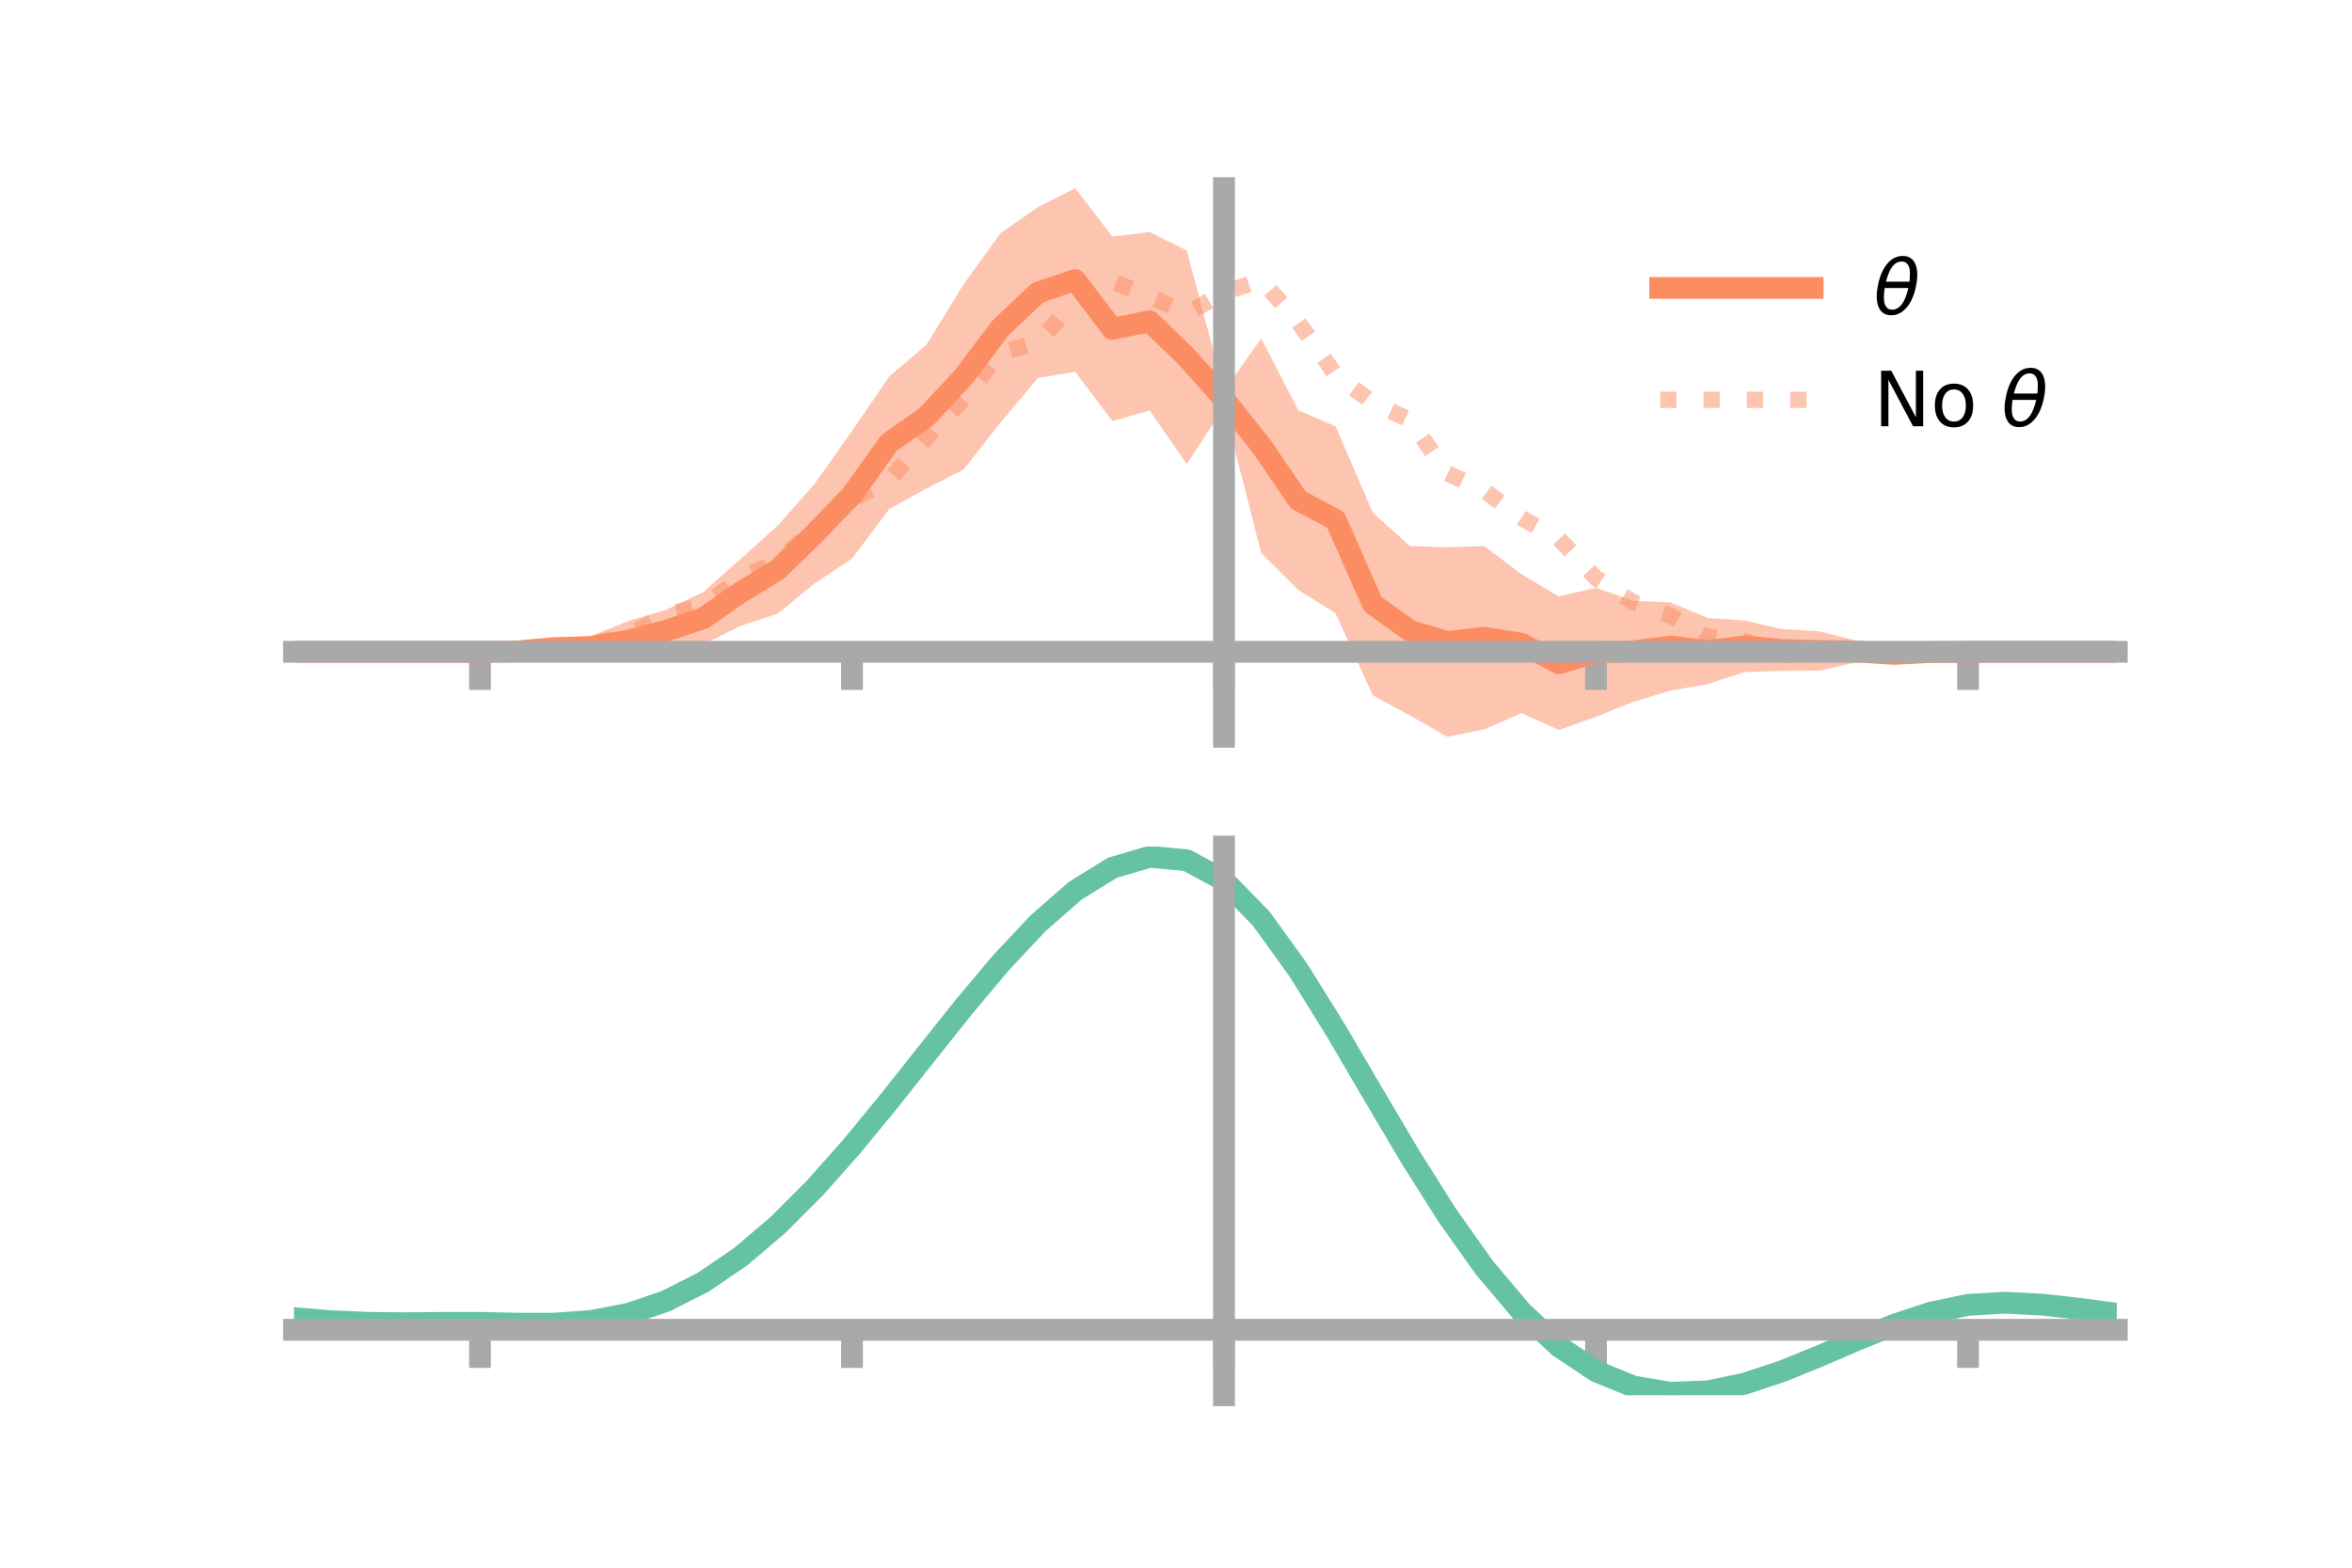 <?xml version="1.0" encoding="utf-8" standalone="no"?>
<!DOCTYPE svg PUBLIC "-//W3C//DTD SVG 1.1//EN"
  "http://www.w3.org/Graphics/SVG/1.1/DTD/svg11.dtd">
<!-- Created with matplotlib (https://matplotlib.org/) -->
<svg height="144pt" version="1.1" viewBox="0 0 216 144" width="216pt" xmlns="http://www.w3.org/2000/svg" xmlns:xlink="http://www.w3.org/1999/xlink">
 <defs>
  <style type="text/css">*{stroke-linecap:butt;stroke-linejoin:round;}</style>
 </defs>
 <g id="figure_1">
  <g id="patch_1">
   <path d="M 0 144 
L 216 144 
L 216 0 
L 0 0 
z
" style="fill:none;"/>
  </g>
  <g id="axes_1">
   <g id="patch_2">
    <path d="M 27 67.68 
L 194.4 67.68 
L 194.4 17.28 
L 27 17.28 
z
" style="fill:none;"/>
   </g>
   <g id="PolyCollection_1">
    <path clip-path="url(#p2533692a75)" d="M 27 59.872 
L 27 59.872 
L 30.416 59.872 
L 33.833 59.872 
L 37.249 59.872 
L 40.665 59.872 
L 44.082 59.87 
L 47.498 59.617 
L 50.914 59.032 
L 54.331 58.405 
L 57.747 57.025 
L 61.163 56.012 
L 64.58 54.392 
L 67.996 51.352 
L 71.412 48.294 
L 74.829 44.423 
L 78.245 39.583 
L 81.661 34.583 
L 85.078 31.674 
L 88.494 26.1 
L 91.91 21.395 
L 95.327 19.026 
L 98.743 17.28 
L 102.159 21.732 
L 105.576 21.313 
L 108.992 23.01 
L 112.408 35.903 
L 115.824 31.085 
L 119.241 37.692 
L 122.657 39.161 
L 126.073 47.099 
L 129.49 50.161 
L 132.906 50.267 
L 136.322 50.166 
L 139.739 52.752 
L 143.155 54.784 
L 146.571 53.988 
L 149.988 55.188 
L 153.404 55.33 
L 156.82 56.76 
L 160.237 57.002 
L 163.653 57.787 
L 167.069 57.989 
L 170.486 58.844 
L 173.902 59.564 
L 177.318 59.673 
L 180.735 59.871 
L 184.151 59.872 
L 187.567 59.872 
L 190.984 59.872 
L 194.4 59.872 
L 194.4 59.872 
L 194.4 59.872 
L 190.984 59.872 
L 187.567 59.872 
L 184.151 59.872 
L 180.735 59.875 
L 177.318 60.111 
L 173.902 60.569 
L 170.486 60.838 
L 167.069 61.597 
L 163.653 61.632 
L 160.237 61.729 
L 156.82 62.845 
L 153.404 63.439 
L 149.988 64.475 
L 146.571 65.844 
L 143.155 67.058 
L 139.739 65.508 
L 136.322 66.995 
L 132.906 67.68 
L 129.49 65.727 
L 126.073 63.872 
L 122.657 56.34 
L 119.241 54.191 
L 115.824 50.812 
L 112.408 37.381 
L 108.992 42.637 
L 105.576 37.699 
L 102.159 38.689 
L 98.743 34.154 
L 95.327 34.713 
L 91.91 38.783 
L 88.494 43.123 
L 85.078 44.873 
L 81.661 46.759 
L 78.245 51.316 
L 74.829 53.581 
L 71.412 56.372 
L 67.996 57.501 
L 64.58 59.2 
L 61.163 59.863 
L 57.747 60.668 
L 54.331 60.44 
L 50.914 60.034 
L 47.498 60.052 
L 44.082 59.874 
L 40.665 59.872 
L 37.249 59.872 
L 33.833 59.872 
L 30.416 59.872 
L 27 59.872 
z
" style="fill:#fc8d62;fill-opacity:0.5;"/>
   </g>
   <g id="matplotlib.axis_1">
    <g id="xtick_1">
     <g id="line2d_1">
      <defs>
       <path d="M 0 0 
L 0 3.5 
" id="m6cae827f1a" style="stroke:#a9a9a9;stroke-width:2;"/>
      </defs>
      <g>
       <use style="fill:#a9a9a9;stroke:#a9a9a9;stroke-width:2;" x="44.082" xlink:href="#m6cae827f1a" y="59.872"/>
      </g>
     </g>
    </g>
    <g id="xtick_2">
     <g id="line2d_2">
      <g>
       <use style="fill:#a9a9a9;stroke:#a9a9a9;stroke-width:2;" x="78.245" xlink:href="#m6cae827f1a" y="59.872"/>
      </g>
     </g>
    </g>
    <g id="xtick_3">
     <g id="line2d_3">
      <g>
       <use style="fill:#a9a9a9;stroke:#a9a9a9;stroke-width:2;" x="112.408" xlink:href="#m6cae827f1a" y="59.872"/>
      </g>
     </g>
    </g>
    <g id="xtick_4">
     <g id="line2d_4">
      <g>
       <use style="fill:#a9a9a9;stroke:#a9a9a9;stroke-width:2;" x="146.571" xlink:href="#m6cae827f1a" y="59.872"/>
      </g>
     </g>
    </g>
    <g id="xtick_5">
     <g id="line2d_5">
      <g>
       <use style="fill:#a9a9a9;stroke:#a9a9a9;stroke-width:2;" x="180.735" xlink:href="#m6cae827f1a" y="59.872"/>
      </g>
     </g>
    </g>
   </g>
   <g id="matplotlib.axis_2"/>
   <g id="line2d_6">
    <path clip-path="url(#p2533692a75)" d="M 27 59.872 
L 30.416 59.872 
L 33.833 59.872 
L 37.249 59.872 
L 40.665 59.872 
L 44.082 59.872 
L 47.498 59.834 
L 50.914 59.533 
L 54.331 59.422 
L 57.747 58.846 
L 61.163 57.938 
L 64.58 56.796 
L 67.996 54.426 
L 71.412 52.333 
L 74.829 49.002 
L 78.245 45.45 
L 81.661 40.671 
L 85.078 38.273 
L 88.494 34.612 
L 91.91 30.089 
L 95.327 26.869 
L 98.743 25.717 
L 102.159 30.211 
L 105.576 29.506 
L 108.992 32.824 
L 112.408 36.642 
L 115.824 40.948 
L 119.241 45.941 
L 122.657 47.751 
L 126.073 55.486 
L 129.49 57.944 
L 132.906 58.973 
L 136.322 58.581 
L 139.739 59.13 
L 143.155 60.921 
L 146.571 59.916 
L 149.988 59.831 
L 153.404 59.384 
L 156.82 59.803 
L 160.237 59.366 
L 163.653 59.71 
L 167.069 59.793 
L 170.486 59.841 
L 173.902 60.066 
L 177.318 59.892 
L 180.735 59.873 
L 184.151 59.872 
L 187.567 59.872 
L 190.984 59.872 
L 194.4 59.872 
" style="fill:none;stroke:#fc8d62;stroke-linecap:square;stroke-width:2;"/>
   </g>
   <g id="line2d_7">
    <path clip-path="url(#p2533692a75)" d="M 27 59.872 
L 30.416 59.872 
L 33.833 59.872 
L 37.249 59.872 
L 40.665 59.872 
L 44.082 59.872 
L 47.498 59.823 
L 50.914 59.58 
L 54.331 59.129 
L 57.747 58.371 
L 61.163 56.453 
L 64.58 55.656 
L 67.996 53.169 
L 71.412 51.545 
L 74.829 48.608 
L 78.245 45.872 
L 81.661 44.096 
L 85.078 40.214 
L 88.494 36.636 
L 91.91 32.383 
L 95.327 31.434 
L 98.743 27.692 
L 102.159 25.846 
L 105.576 27.228 
L 108.992 28.794 
L 112.408 26.888 
L 115.824 25.717 
L 119.241 29.606 
L 122.657 34.44 
L 126.073 36.993 
L 129.49 38.593 
L 132.906 43.457 
L 136.322 45.073 
L 139.739 47.6 
L 143.155 49.465 
L 146.571 53.108 
L 149.988 55.324 
L 153.404 56.553 
L 156.82 58.515 
L 160.237 58.869 
L 163.653 60.202 
L 167.069 59.759 
L 170.486 59.934 
L 173.902 59.959 
L 177.318 59.897 
L 180.735 59.872 
L 184.151 59.872 
L 187.567 59.872 
L 190.984 59.872 
L 194.4 59.872 
" style="fill:none;stroke:#fc8d62;stroke-dasharray:1.5,2.475;stroke-dashoffset:0;stroke-opacity:0.5;stroke-width:1.5;"/>
   </g>
   <g id="patch_3">
    <path d="M 112.408 67.68 
L 112.408 17.28 
" style="fill:none;stroke:#a9a9a9;stroke-linecap:square;stroke-linejoin:miter;stroke-width:2;"/>
   </g>
   <g id="patch_4">
    <path d="M 194.4 67.68 
L 194.4 17.28 
" style="fill:none;"/>
   </g>
   <g id="patch_5">
    <path d="M 27 59.872 
L 194.4 59.872 
" style="fill:none;stroke:#a9a9a9;stroke-linecap:square;stroke-linejoin:miter;stroke-width:2;"/>
   </g>
   <g id="patch_6">
    <path d="M 27 17.28 
L 194.4 17.28 
" style="fill:none;"/>
   </g>
   <g id="legend_1">
    <g id="line2d_8">
     <path d="M 152.47 26.449 
L 166.47 26.449 
" style="fill:none;stroke:#fc8d62;stroke-linecap:square;stroke-width:2;"/>
    </g>
    <g id="line2d_9"/>
    <g id="text_1">
     <!-- $\theta$ -->
     <g transform="translate(172.07 28.899)scale(0.07 -0.07)">
      <defs>
       <path d="M 45.516 34.672 
L 14.453 34.672 
Q 12.359 20.062 14.5 13.875 
Q 17.188 6.25 24.469 6.25 
Q 31.781 6.25 37.359 13.922 
Q 42.234 20.656 45.516 34.672 
z
M 47.016 42.969 
Q 48.344 56.844 46.625 61.719 
Q 43.953 69.438 36.766 69.438 
Q 29.297 69.438 23.828 61.812 
Q 19.531 55.672 16.156 42.969 
z
M 38.188 76.766 
Q 49.906 76.766 54.594 66.406 
Q 59.281 56.109 55.719 37.844 
Q 52.203 19.625 43.453 9.281 
Q 34.766 -1.125 23.047 -1.125 
Q 11.281 -1.125 6.641 9.281 
Q 2 19.625 5.516 37.844 
Q 9.078 56.109 17.719 66.406 
Q 26.422 76.766 38.188 76.766 
z
" id="DejaVuSans-Oblique-952"/>
      </defs>
      <use transform="translate(0 0.234)" xlink:href="#DejaVuSans-Oblique-952"/>
     </g>
    </g>
    <g id="line2d_10">
     <path d="M 152.47 36.724 
L 166.47 36.724 
" style="fill:none;stroke:#fc8d62;stroke-dasharray:1.5,2.475;stroke-dashoffset:0;stroke-opacity:0.5;stroke-width:1.5;"/>
    </g>
    <g id="line2d_11"/>
    <g id="text_2">
     <!-- No $\theta$ -->
     <g transform="translate(172.07 39.174)scale(0.07 -0.07)">
      <defs>
       <path d="M 9.812 72.906 
L 23.094 72.906 
L 55.422 11.922 
L 55.422 72.906 
L 64.984 72.906 
L 64.984 0 
L 51.703 0 
L 19.391 60.984 
L 19.391 0 
L 9.812 0 
z
" id="DejaVuSans-78"/>
       <path d="M 30.609 48.391 
Q 23.391 48.391 19.188 42.75 
Q 14.984 37.109 14.984 27.297 
Q 14.984 17.484 19.156 11.844 
Q 23.344 6.203 30.609 6.203 
Q 37.797 6.203 41.984 11.859 
Q 46.188 17.531 46.188 27.297 
Q 46.188 37.016 41.984 42.703 
Q 37.797 48.391 30.609 48.391 
z
M 30.609 56 
Q 42.328 56 49.016 48.375 
Q 55.719 40.766 55.719 27.297 
Q 55.719 13.875 49.016 6.219 
Q 42.328 -1.422 30.609 -1.422 
Q 18.844 -1.422 12.172 6.219 
Q 5.516 13.875 5.516 27.297 
Q 5.516 40.766 12.172 48.375 
Q 18.844 56 30.609 56 
z
" id="DejaVuSans-111"/>
       <path id="DejaVuSans-32"/>
      </defs>
      <use transform="translate(0 0.234)" xlink:href="#DejaVuSans-78"/>
      <use transform="translate(74.805 0.234)" xlink:href="#DejaVuSans-111"/>
      <use transform="translate(135.986 0.234)" xlink:href="#DejaVuSans-32"/>
      <use transform="translate(167.773 0.234)" xlink:href="#DejaVuSans-Oblique-952"/>
     </g>
    </g>
   </g>
  </g>
  <g id="axes_2">
   <g id="patch_7">
    <path d="M 27 128.16 
L 194.4 128.16 
L 194.4 77.76 
L 27 77.76 
z
" style="fill:none;"/>
   </g>
   <g id="PolyCollection_2">
    <path clip-path="url(#p44bf3dde47)" d="M 27 121.112 
L 27 121.032 
L 30.416 121.329 
L 33.833 121.483 
L 37.249 121.512 
L 40.665 121.478 
L 44.082 121.471 
L 47.498 121.548 
L 50.914 121.549 
L 54.331 121.292 
L 57.747 120.63 
L 61.163 119.448 
L 64.58 117.678 
L 67.996 115.297 
L 71.412 112.326 
L 74.829 108.822 
L 78.245 104.881 
L 81.661 100.628 
L 85.078 96.22 
L 88.494 91.838 
L 91.91 87.684 
L 95.327 83.972 
L 98.743 80.929 
L 102.159 78.782 
L 105.576 77.76 
L 108.992 78.087 
L 112.408 79.969 
L 115.824 83.522 
L 119.241 88.325 
L 122.657 93.902 
L 126.073 99.813 
L 129.49 105.676 
L 132.906 111.175 
L 136.322 116.067 
L 139.739 120.178 
L 143.155 123.406 
L 146.571 125.712 
L 149.988 127.122 
L 153.404 127.709 
L 156.82 127.585 
L 160.237 126.89 
L 163.653 125.778 
L 167.069 124.415 
L 170.486 122.968 
L 173.902 121.604 
L 177.318 120.485 
L 180.735 119.773 
L 184.151 119.575 
L 187.567 119.762 
L 190.984 120.159 
L 194.4 120.619 
L 194.4 120.725 
L 194.4 120.725 
L 190.984 120.291 
L 187.567 119.914 
L 184.151 119.739 
L 180.735 119.942 
L 177.318 120.664 
L 173.902 121.813 
L 170.486 123.226 
L 167.069 124.728 
L 163.653 126.144 
L 160.237 127.297 
L 156.82 128.02 
L 153.404 128.16 
L 149.988 127.587 
L 146.571 126.201 
L 143.155 123.946 
L 139.739 120.807 
L 136.322 116.82 
L 132.906 112.08 
L 129.49 106.75 
L 126.073 101.062 
L 122.657 95.322 
L 119.241 89.902 
L 115.824 85.232 
L 112.408 81.779 
L 108.992 79.955 
L 105.576 79.644 
L 102.159 80.637 
L 98.743 82.714 
L 95.327 85.65 
L 91.91 89.22 
L 88.494 93.208 
L 85.078 97.405 
L 81.661 101.619 
L 78.245 105.678 
L 74.829 109.435 
L 71.412 112.772 
L 67.996 115.602 
L 64.58 117.873 
L 61.163 119.571 
L 57.747 120.718 
L 54.331 121.371 
L 50.914 121.626 
L 47.498 121.624 
L 44.082 121.547 
L 40.665 121.549 
L 37.249 121.575 
L 33.833 121.538 
L 30.416 121.39 
L 27 121.112 
z
" style="fill:#66c2a5;fill-opacity:0.5;"/>
   </g>
   <g id="matplotlib.axis_3">
    <g id="xtick_6">
     <g id="line2d_12">
      <g>
       <use style="fill:#a9a9a9;stroke:#a9a9a9;stroke-width:2;" x="44.082" xlink:href="#m6cae827f1a" y="122.146"/>
      </g>
     </g>
    </g>
    <g id="xtick_7">
     <g id="line2d_13">
      <g>
       <use style="fill:#a9a9a9;stroke:#a9a9a9;stroke-width:2;" x="78.245" xlink:href="#m6cae827f1a" y="122.146"/>
      </g>
     </g>
    </g>
    <g id="xtick_8">
     <g id="line2d_14">
      <g>
       <use style="fill:#a9a9a9;stroke:#a9a9a9;stroke-width:2;" x="112.408" xlink:href="#m6cae827f1a" y="122.146"/>
      </g>
     </g>
    </g>
    <g id="xtick_9">
     <g id="line2d_15">
      <g>
       <use style="fill:#a9a9a9;stroke:#a9a9a9;stroke-width:2;" x="146.571" xlink:href="#m6cae827f1a" y="122.146"/>
      </g>
     </g>
    </g>
    <g id="xtick_10">
     <g id="line2d_16">
      <g>
       <use style="fill:#a9a9a9;stroke:#a9a9a9;stroke-width:2;" x="180.735" xlink:href="#m6cae827f1a" y="122.146"/>
      </g>
     </g>
    </g>
   </g>
   <g id="matplotlib.axis_4"/>
   <g id="line2d_17">
    <path clip-path="url(#p44bf3dde47)" d="M 27 121.072 
L 30.416 121.36 
L 33.833 121.511 
L 37.249 121.543 
L 40.665 121.514 
L 44.082 121.509 
L 47.498 121.586 
L 50.914 121.587 
L 54.331 121.332 
L 57.747 120.674 
L 61.163 119.509 
L 64.58 117.776 
L 67.996 115.45 
L 71.412 112.549 
L 74.829 109.129 
L 78.245 105.279 
L 81.661 101.123 
L 85.078 96.812 
L 88.494 92.523 
L 91.91 88.452 
L 95.327 84.811 
L 98.743 81.822 
L 102.159 79.71 
L 105.576 78.702 
L 108.992 79.021 
L 112.408 80.874 
L 115.824 84.377 
L 119.241 89.113 
L 122.657 94.612 
L 126.073 100.438 
L 129.49 106.213 
L 132.906 111.627 
L 136.322 116.443 
L 139.739 120.493 
L 143.155 123.676 
L 146.571 125.957 
L 149.988 127.354 
L 153.404 127.934 
L 156.82 127.803 
L 160.237 127.093 
L 163.653 125.961 
L 167.069 124.572 
L 170.486 123.097 
L 173.902 121.709 
L 177.318 120.574 
L 180.735 119.857 
L 184.151 119.657 
L 187.567 119.838 
L 190.984 120.225 
L 194.4 120.672 
" style="fill:none;stroke:#66c2a5;stroke-linecap:square;stroke-width:2;"/>
   </g>
   <g id="patch_8">
    <path d="M 112.408 128.16 
L 112.408 77.76 
" style="fill:none;stroke:#a9a9a9;stroke-linecap:square;stroke-linejoin:miter;stroke-width:2;"/>
   </g>
   <g id="patch_9">
    <path d="M 194.4 128.16 
L 194.4 77.76 
" style="fill:none;"/>
   </g>
   <g id="patch_10">
    <path d="M 27 122.146 
L 194.4 122.146 
" style="fill:none;stroke:#a9a9a9;stroke-linecap:square;stroke-linejoin:miter;stroke-width:2;"/>
   </g>
   <g id="patch_11">
    <path d="M 27 77.76 
L 194.4 77.76 
" style="fill:none;"/>
   </g>
  </g>
 </g>
 <defs>
  <clipPath id="p2533692a75">
   <rect height="50.4" width="167.4" x="27" y="17.28"/>
  </clipPath>
  <clipPath id="p44bf3dde47">
   <rect height="50.4" width="167.4" x="27" y="77.76"/>
  </clipPath>
 </defs>
</svg>

